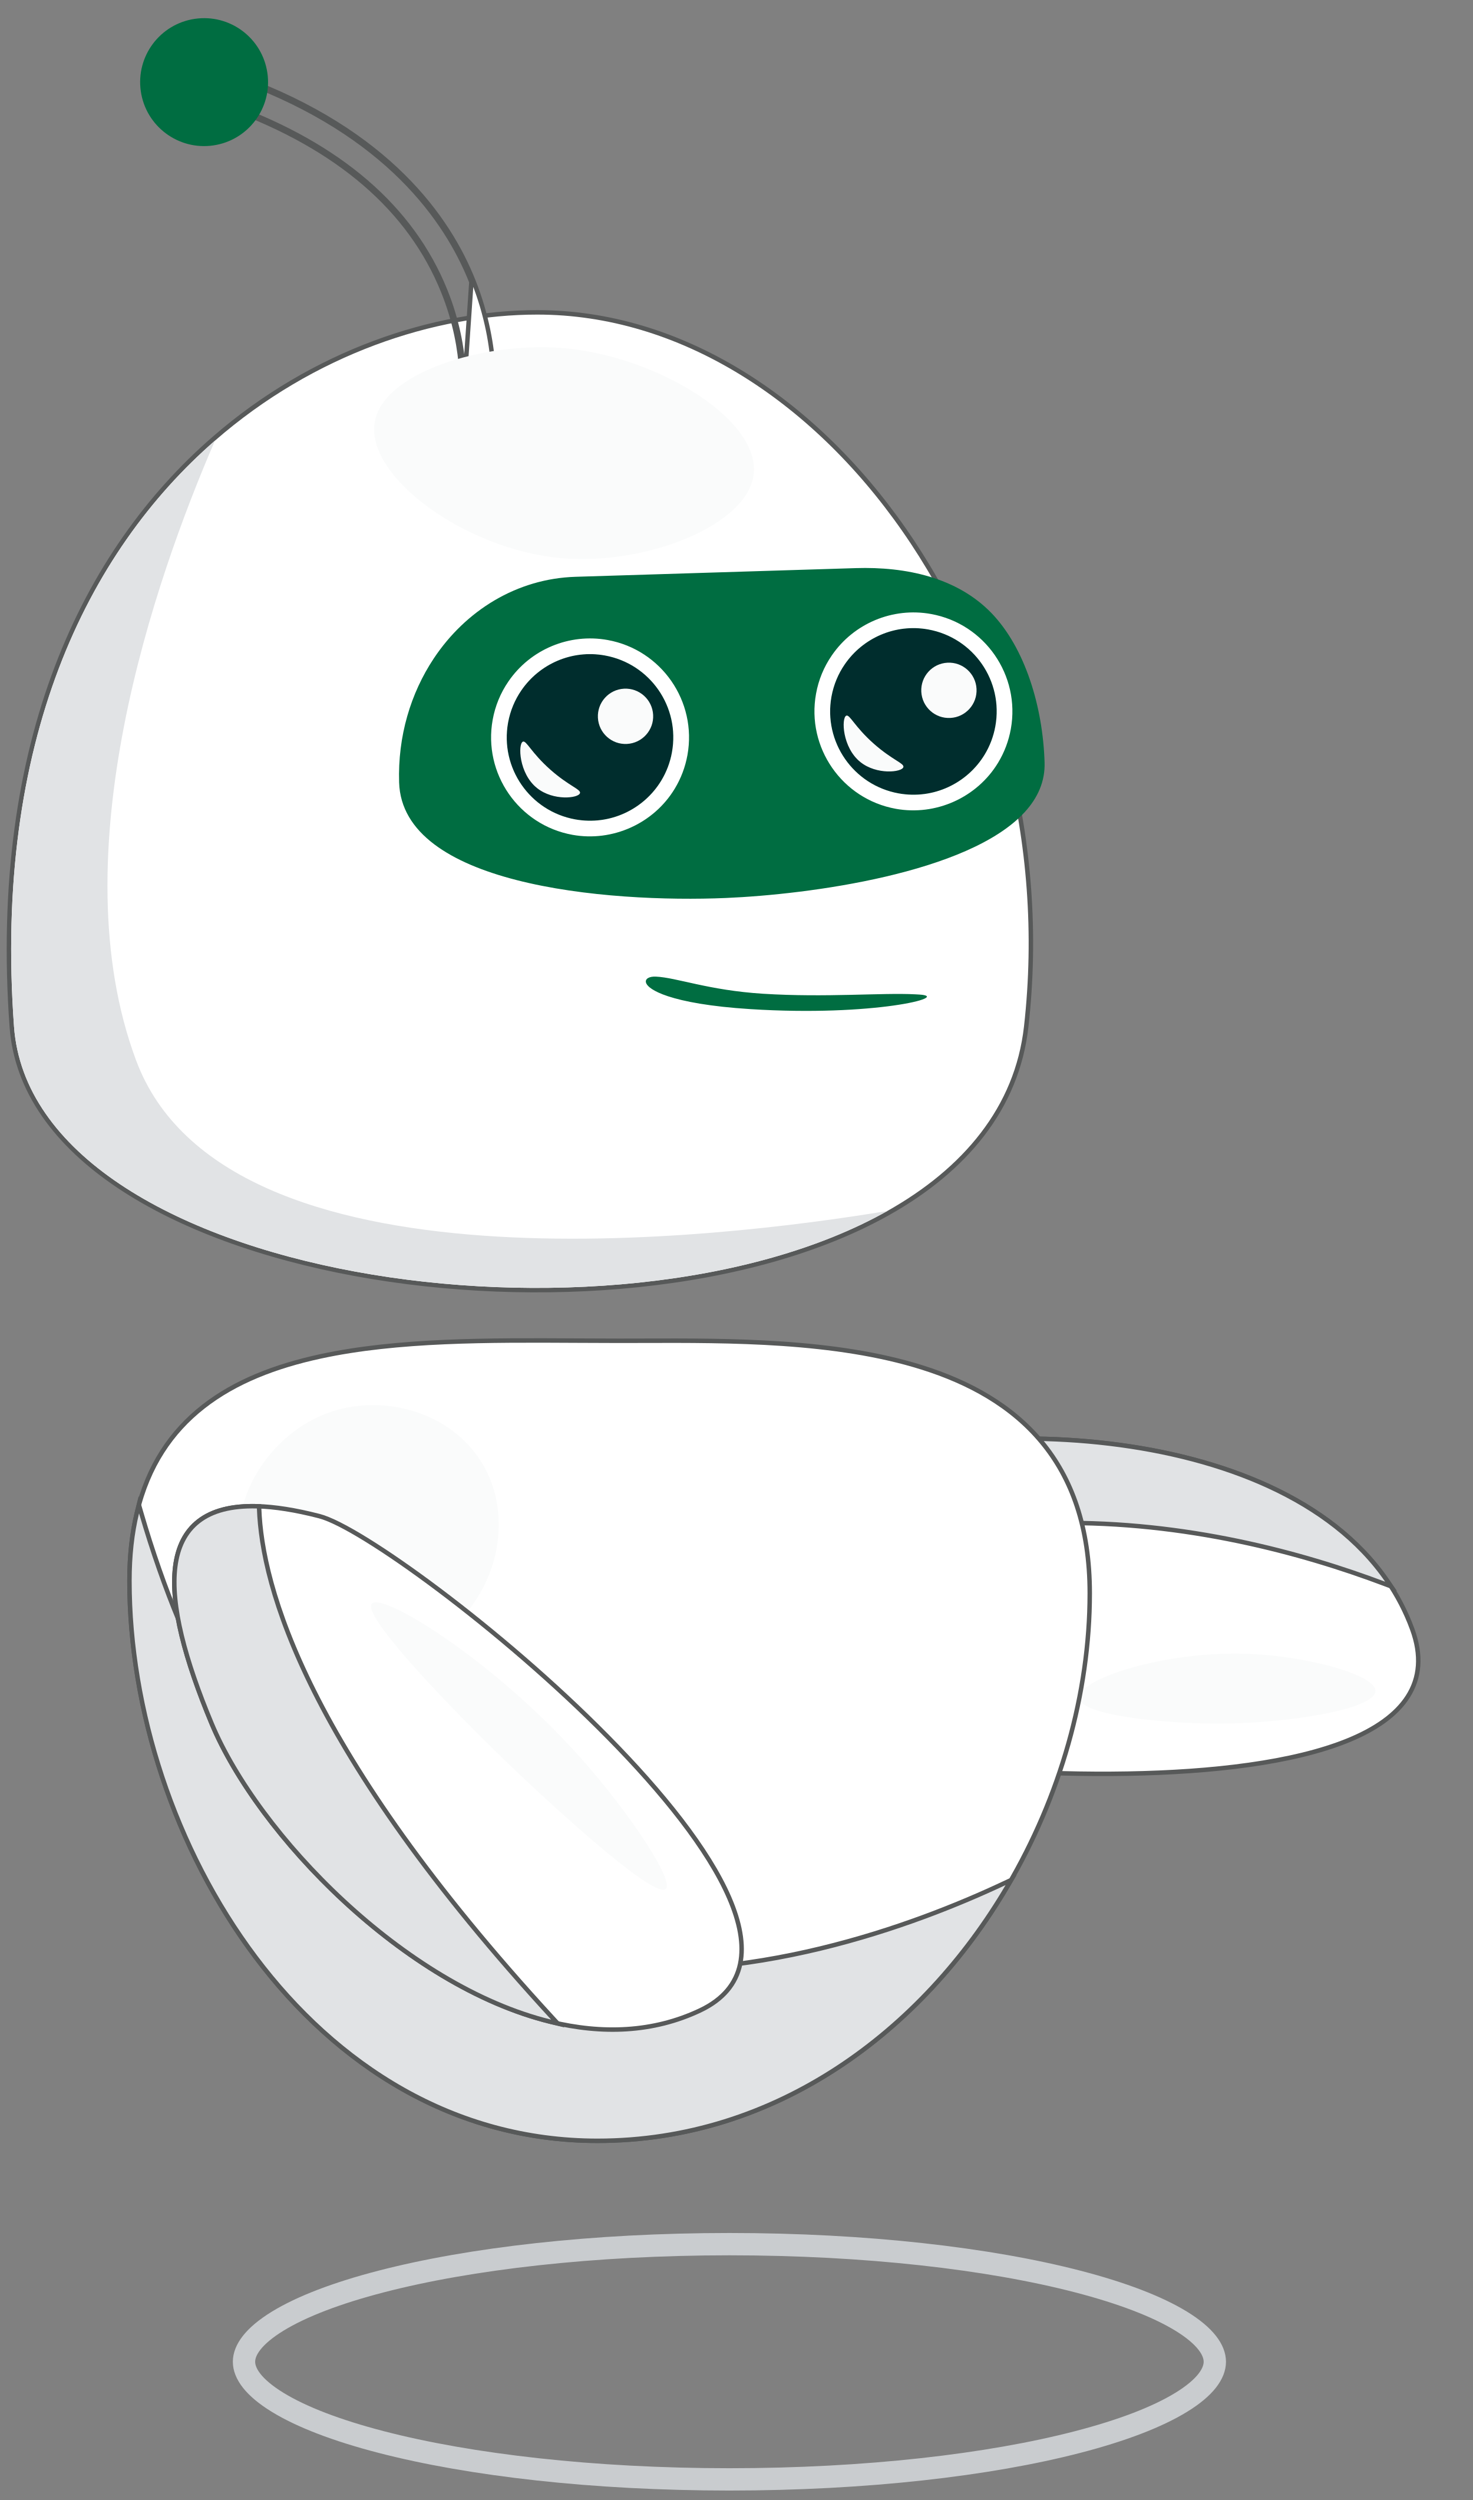 <svg width="66" height="112" viewBox="0 0 66 112" fill="none" xmlns="http://www.w3.org/2000/svg">
<rect x="0" y="0" width="66" height="112" fill="#808080" stroke="none"/>
<path d="M35.944 66.159L35.944 66.159C33.105 67.358 30.859 68.635 29.586 69.997C28.948 70.68 28.548 71.39 28.446 72.129C28.343 72.871 28.542 73.627 29.076 74.396C29.72 75.326 30.857 76.278 32.554 77.255C33.015 77.52 33.895 77.796 35.062 78.059C36.233 78.323 37.704 78.577 39.357 78.794C42.663 79.229 46.699 79.518 50.518 79.451C54.333 79.385 57.943 78.963 60.387 77.968C61.61 77.47 62.553 76.825 63.08 75.997C63.611 75.163 63.71 74.159 63.273 72.971C62.985 72.185 62.605 71.463 62.147 70.797L62.133 70.778L62.131 70.777C59.613 67.139 54.76 65.273 49.708 64.668C44.645 64.062 39.352 64.719 35.944 66.159Z" fill="white" stroke="#575959" stroke-width="0.2"/>
<path d="M29.076 74.396L29.136 74.482L29.219 74.419C41.242 65.323 54.615 68.153 62.028 70.947L62.327 71.059L62.145 70.796C59.631 67.146 54.769 65.274 49.709 64.668C44.645 64.061 39.352 64.719 35.944 66.159L35.944 66.159C33.105 67.358 30.86 68.635 29.586 69.997C28.948 70.68 28.549 71.39 28.446 72.129C28.343 72.871 28.542 73.627 29.076 74.396Z" fill="#E1E3E5" stroke="#575959" stroke-width="0.2"/>
<path d="M54.616 77.21C52.276 77.215 48.407 76.858 48.348 76.054C48.286 75.232 52.195 73.923 56.008 74.088C58.611 74.202 61.649 75.026 61.629 75.752C61.605 76.575 57.666 77.205 54.616 77.21Z" fill="#FAFBFB"/>
<path d="M26.77 95.899C20.327 95.899 15.083 92.503 11.453 87.674C7.823 82.846 5.801 76.578 5.801 70.811C5.801 69.686 5.915 68.675 6.133 67.77C6.632 65.669 7.678 64.133 9.107 63.014C10.534 61.895 12.339 61.197 14.355 60.761C17.817 60.011 21.923 60.033 25.84 60.054C26.479 60.057 27.112 60.061 27.737 60.061C28.085 60.061 28.441 60.06 28.804 60.059C32.694 60.047 37.431 60.033 41.316 61.256C43.443 61.925 45.322 62.968 46.67 64.59C48.019 66.213 48.828 68.409 48.828 71.372C48.828 75.868 47.498 80.491 45.142 84.494C41.31 91.012 34.751 95.899 26.77 95.899Z" fill="white" stroke="#575959" stroke-width="0.2"/>
<path d="M45.013 84.353L45.306 84.216L45.142 84.495C41.31 91.012 34.751 95.899 26.77 95.899C20.327 95.899 15.082 92.503 11.452 87.674C7.823 82.846 5.8 76.578 5.8 70.811C5.8 69.686 5.914 68.675 6.132 67.77L6.221 67.405L6.326 67.766C8.375 74.79 11.323 79.566 14.711 82.724C18.098 85.882 21.929 87.426 25.754 87.98C33.41 89.088 41.041 86.223 45.013 84.353Z" fill="#E1E3E5" stroke="#575959" stroke-width="0.2"/>
<path d="M21.585 65.519C23.248 68.232 22.072 72.093 19.215 73.608C16.195 75.21 12.087 73.774 10.964 70.589C9.897 67.565 11.952 64.174 14.897 63.223C17.259 62.46 20.201 63.262 21.585 65.519Z" fill="#FAFBFB"/>
<path d="M14.307 67.916L14.307 67.916C14.773 68.036 15.515 68.414 16.432 68.981C17.352 69.549 18.459 70.314 19.66 71.216C22.061 73.021 24.841 75.379 27.256 77.83C29.669 80.278 31.726 82.826 32.672 85.008C33.145 86.1 33.346 87.112 33.163 87.98C32.978 88.854 32.407 89.566 31.373 90.056L31.373 90.056C29.259 91.058 26.96 91.126 24.669 90.566L24.669 90.566C21.383 89.761 18.106 87.662 15.393 85.148C12.68 82.634 10.522 79.697 9.483 77.207C8.294 74.36 7.633 71.909 7.851 70.178C7.96 69.308 8.293 68.611 8.899 68.142C9.504 67.673 10.366 67.442 11.513 67.473C12.302 67.494 13.23 67.638 14.307 67.916Z" fill="white" stroke="#575959" stroke-width="0.2"/>
<path d="M11.514 67.473L11.608 67.476L11.611 67.57C11.73 71.054 13.707 78.381 24.767 90.402L24.991 90.645L24.67 90.567C21.384 89.762 18.106 87.662 15.393 85.148C12.681 82.634 10.523 79.698 9.483 77.207C8.294 74.361 7.634 71.91 7.852 70.179C7.961 69.309 8.293 68.612 8.9 68.142C9.504 67.674 10.367 67.443 11.514 67.473Z" fill="#E1E3E5" stroke="#575959" stroke-width="0.2"/>
<path d="M24.187 80.336C21.115 77.511 16.146 72.423 16.66 71.836C17.123 71.306 22.106 74.363 26.001 78.727C28.171 81.158 30.229 84.249 29.83 84.614C29.334 85.069 25.144 81.215 24.187 80.336Z" fill="#FAFBFB"/>
<path d="M39.811 54.332C33.678 57.789 24.074 58.567 15.905 57.062C11.82 56.308 8.084 54.982 5.316 53.126C2.548 51.27 0.736 48.875 0.528 45.987C-0.398 33.186 3.818 24.669 9.565 19.665C14.047 15.758 19.46 13.992 24.075 13.992C30.448 13.992 36.396 17.827 40.512 23.736C44.629 29.647 46.922 37.643 45.981 45.991C45.569 49.652 43.222 52.41 39.811 54.332Z" fill="white" stroke="#575959" stroke-width="0.2"/>
<path d="M33.623 45.204C31.82 45.09 30.647 44.865 29.925 44.626C28.628 44.197 28.787 43.72 29.388 43.748C30.323 43.79 31.738 44.36 34.186 44.515C37 44.693 39.536 44.462 41.005 44.541C41.072 44.544 41.133 44.548 41.197 44.552C42.664 44.645 39.152 45.554 33.623 45.204Z" fill="#006D41"/>
<path d="M0.628 45.98C1.448 57.366 27.551 61.127 39.762 54.245C32.302 55.483 10.094 58.202 6.099 47.503C2.663 38.301 6.911 26.025 9.631 19.74C3.91 24.721 -0.296 33.206 0.628 45.98Z" fill="#E1E3E5"/>
<path d="M17.883 35.05C17.954 37.334 20.225 38.671 23.121 39.417C26.171 40.204 29.916 40.336 32.517 40.226C36.24 40.07 43.401 39.119 45.91 36.383C46.499 35.742 46.831 35.001 46.804 34.152C46.728 31.679 45.941 29.027 44.411 27.45C42.88 25.876 40.605 25.378 38.344 25.449L25.786 25.838C23.159 25.919 20.863 27.347 19.433 29.5C18.402 31.054 17.819 32.98 17.883 35.05Z" fill="#006D41"/>
<path d="M37.256 31.203C36.888 33.23 38.234 35.172 40.261 35.54C41.828 35.824 43.343 35.086 44.121 33.8C44.35 33.422 44.515 32.996 44.599 32.535C44.966 30.508 43.62 28.566 41.592 28.198C40.099 27.928 38.654 28.586 37.849 29.761C37.559 30.18 37.353 30.668 37.256 31.203Z" fill="#002D2D"/>
<path d="M41.594 28.197C40.101 27.926 38.655 28.585 37.851 29.759C37.56 30.18 37.353 30.668 37.255 31.203C36.888 33.232 38.234 35.172 40.261 35.54C41.828 35.824 43.343 35.086 44.121 33.8C44.35 33.422 44.515 32.996 44.598 32.535C44.968 30.507 43.622 28.565 41.594 28.197ZM41.718 27.505C44.125 27.941 45.727 30.253 45.291 32.659C45.194 33.193 45.003 33.7 44.723 34.163C43.778 35.727 41.934 36.557 40.135 36.23C37.729 35.794 36.127 33.482 36.564 31.076C36.676 30.454 36.915 29.876 37.271 29.359C38.255 27.922 40.001 27.193 41.718 27.505Z" fill="white"/>
<path d="M41.28 30.988C41.244 30.305 41.769 29.721 42.453 29.686C43.136 29.65 43.719 30.175 43.755 30.858C43.791 31.542 43.266 32.125 42.583 32.161C41.899 32.197 41.316 31.672 41.28 30.988Z" fill="#FAFBFB"/>
<path d="M37.918 32.059C37.695 32.158 37.735 33.486 38.554 34.139C39.282 34.721 40.41 34.596 40.477 34.364C40.527 34.195 39.982 34.048 39.155 33.318C38.287 32.55 38.074 31.991 37.918 32.059Z" fill="#FAFBFB"/>
<path d="M22.766 32.367C22.398 34.394 23.744 36.336 25.771 36.704C27.337 36.988 28.853 36.25 29.631 34.964C29.86 34.586 30.025 34.16 30.108 33.699C30.476 31.672 29.13 29.73 27.102 29.362C25.609 29.091 24.164 29.75 23.359 30.924C23.07 31.346 22.862 31.833 22.766 32.367Z" fill="#002D2D"/>
<path d="M27.104 29.362C25.611 29.091 24.165 29.75 23.361 30.924C23.07 31.346 22.863 31.833 22.765 32.368C22.398 34.397 23.744 36.337 25.771 36.705C27.337 36.989 28.853 36.251 29.631 34.965C29.86 34.587 30.025 34.161 30.108 33.7C30.477 31.672 29.133 29.73 27.104 29.362ZM27.229 28.67C29.636 29.107 31.238 31.418 30.802 33.824C30.705 34.358 30.514 34.866 30.234 35.328C29.29 36.892 27.446 37.722 25.647 37.396C23.241 36.959 21.639 34.648 22.075 32.242C22.188 31.62 22.426 31.041 22.782 30.524C23.766 29.087 25.511 28.358 27.229 28.67Z" fill="white"/>
<path d="M26.79 32.153C26.754 31.469 27.279 30.886 27.962 30.85C28.646 30.814 29.229 31.339 29.265 32.023C29.301 32.706 28.776 33.289 28.092 33.325C27.409 33.361 26.826 32.836 26.79 32.153Z" fill="#FAFBFB"/>
<path d="M23.428 33.223C23.205 33.322 23.245 34.65 24.064 35.303C24.792 35.885 25.92 35.76 25.987 35.528C26.037 35.359 25.492 35.212 24.665 34.482C23.797 33.714 23.584 33.156 23.428 33.223Z" fill="#FAFBFB"/>
<path d="M22.066 18.303L22.051 18.402L21.952 18.387L20.734 18.205L20.631 18.189L20.65 18.087C20.65 18.087 20.65 18.087 20.65 18.087C20.652 18.075 20.671 17.934 20.683 17.687C20.696 17.43 20.701 17.059 20.672 16.602C20.613 15.69 20.415 14.436 19.86 13.062L19.86 13.062C18.376 9.38 15.166 6.605 10.3 4.824L10.206 4.789L10.24 4.695L10.663 3.54L10.697 3.446L10.791 3.48C17.366 5.887 20.09 9.76 21.214 12.594C22.442 15.685 22.082 18.19 22.066 18.303ZM19.953 13.024C21.046 15.733 20.766 17.98 20.749 18.101L21.121 12.631C20.013 9.836 17.33 6.007 10.851 3.609L10.851 3.609L10.757 3.574L10.723 3.668L10.368 4.636L10.334 4.73C15.219 6.518 18.456 9.309 19.953 13.024Z" fill="white" stroke="#575959" stroke-width="0.2"/>
<path d="M6.309 4.087C6.083 2.521 7.17 1.068 8.737 0.843C10.303 0.617 11.755 1.704 11.981 3.271C12.207 4.837 11.12 6.289 9.553 6.515C7.987 6.74 6.534 5.654 6.309 4.087Z" fill="#006D41"/>
<path d="M16.788 18.92C16.383 21.354 20.836 24.604 25.11 24.999C28.905 25.351 33.535 23.541 33.774 21.212C34.028 18.744 29.326 15.893 25.11 15.584C21.679 15.334 17.163 16.662 16.788 18.92Z" fill="#FAFBFB"/>
<path d="M10.933 105.796C10.933 106.316 11.349 106.945 12.443 107.615C13.509 108.269 15.085 108.875 17.076 109.391C21.05 110.422 26.569 111.065 32.683 111.065C38.797 111.065 44.316 110.422 48.29 109.391C50.281 108.875 51.857 108.269 52.923 107.615C54.017 106.945 54.432 106.316 54.432 105.796C54.432 105.277 54.017 104.648 52.923 103.977C51.857 103.324 50.281 102.718 48.29 102.202C44.316 101.171 38.797 100.528 32.683 100.528C26.569 100.528 21.05 101.171 17.076 102.202C15.085 102.718 13.509 103.324 12.443 103.977C11.349 104.648 10.933 105.277 10.933 105.796Z" stroke="#C9CCCF"/>
</svg>
